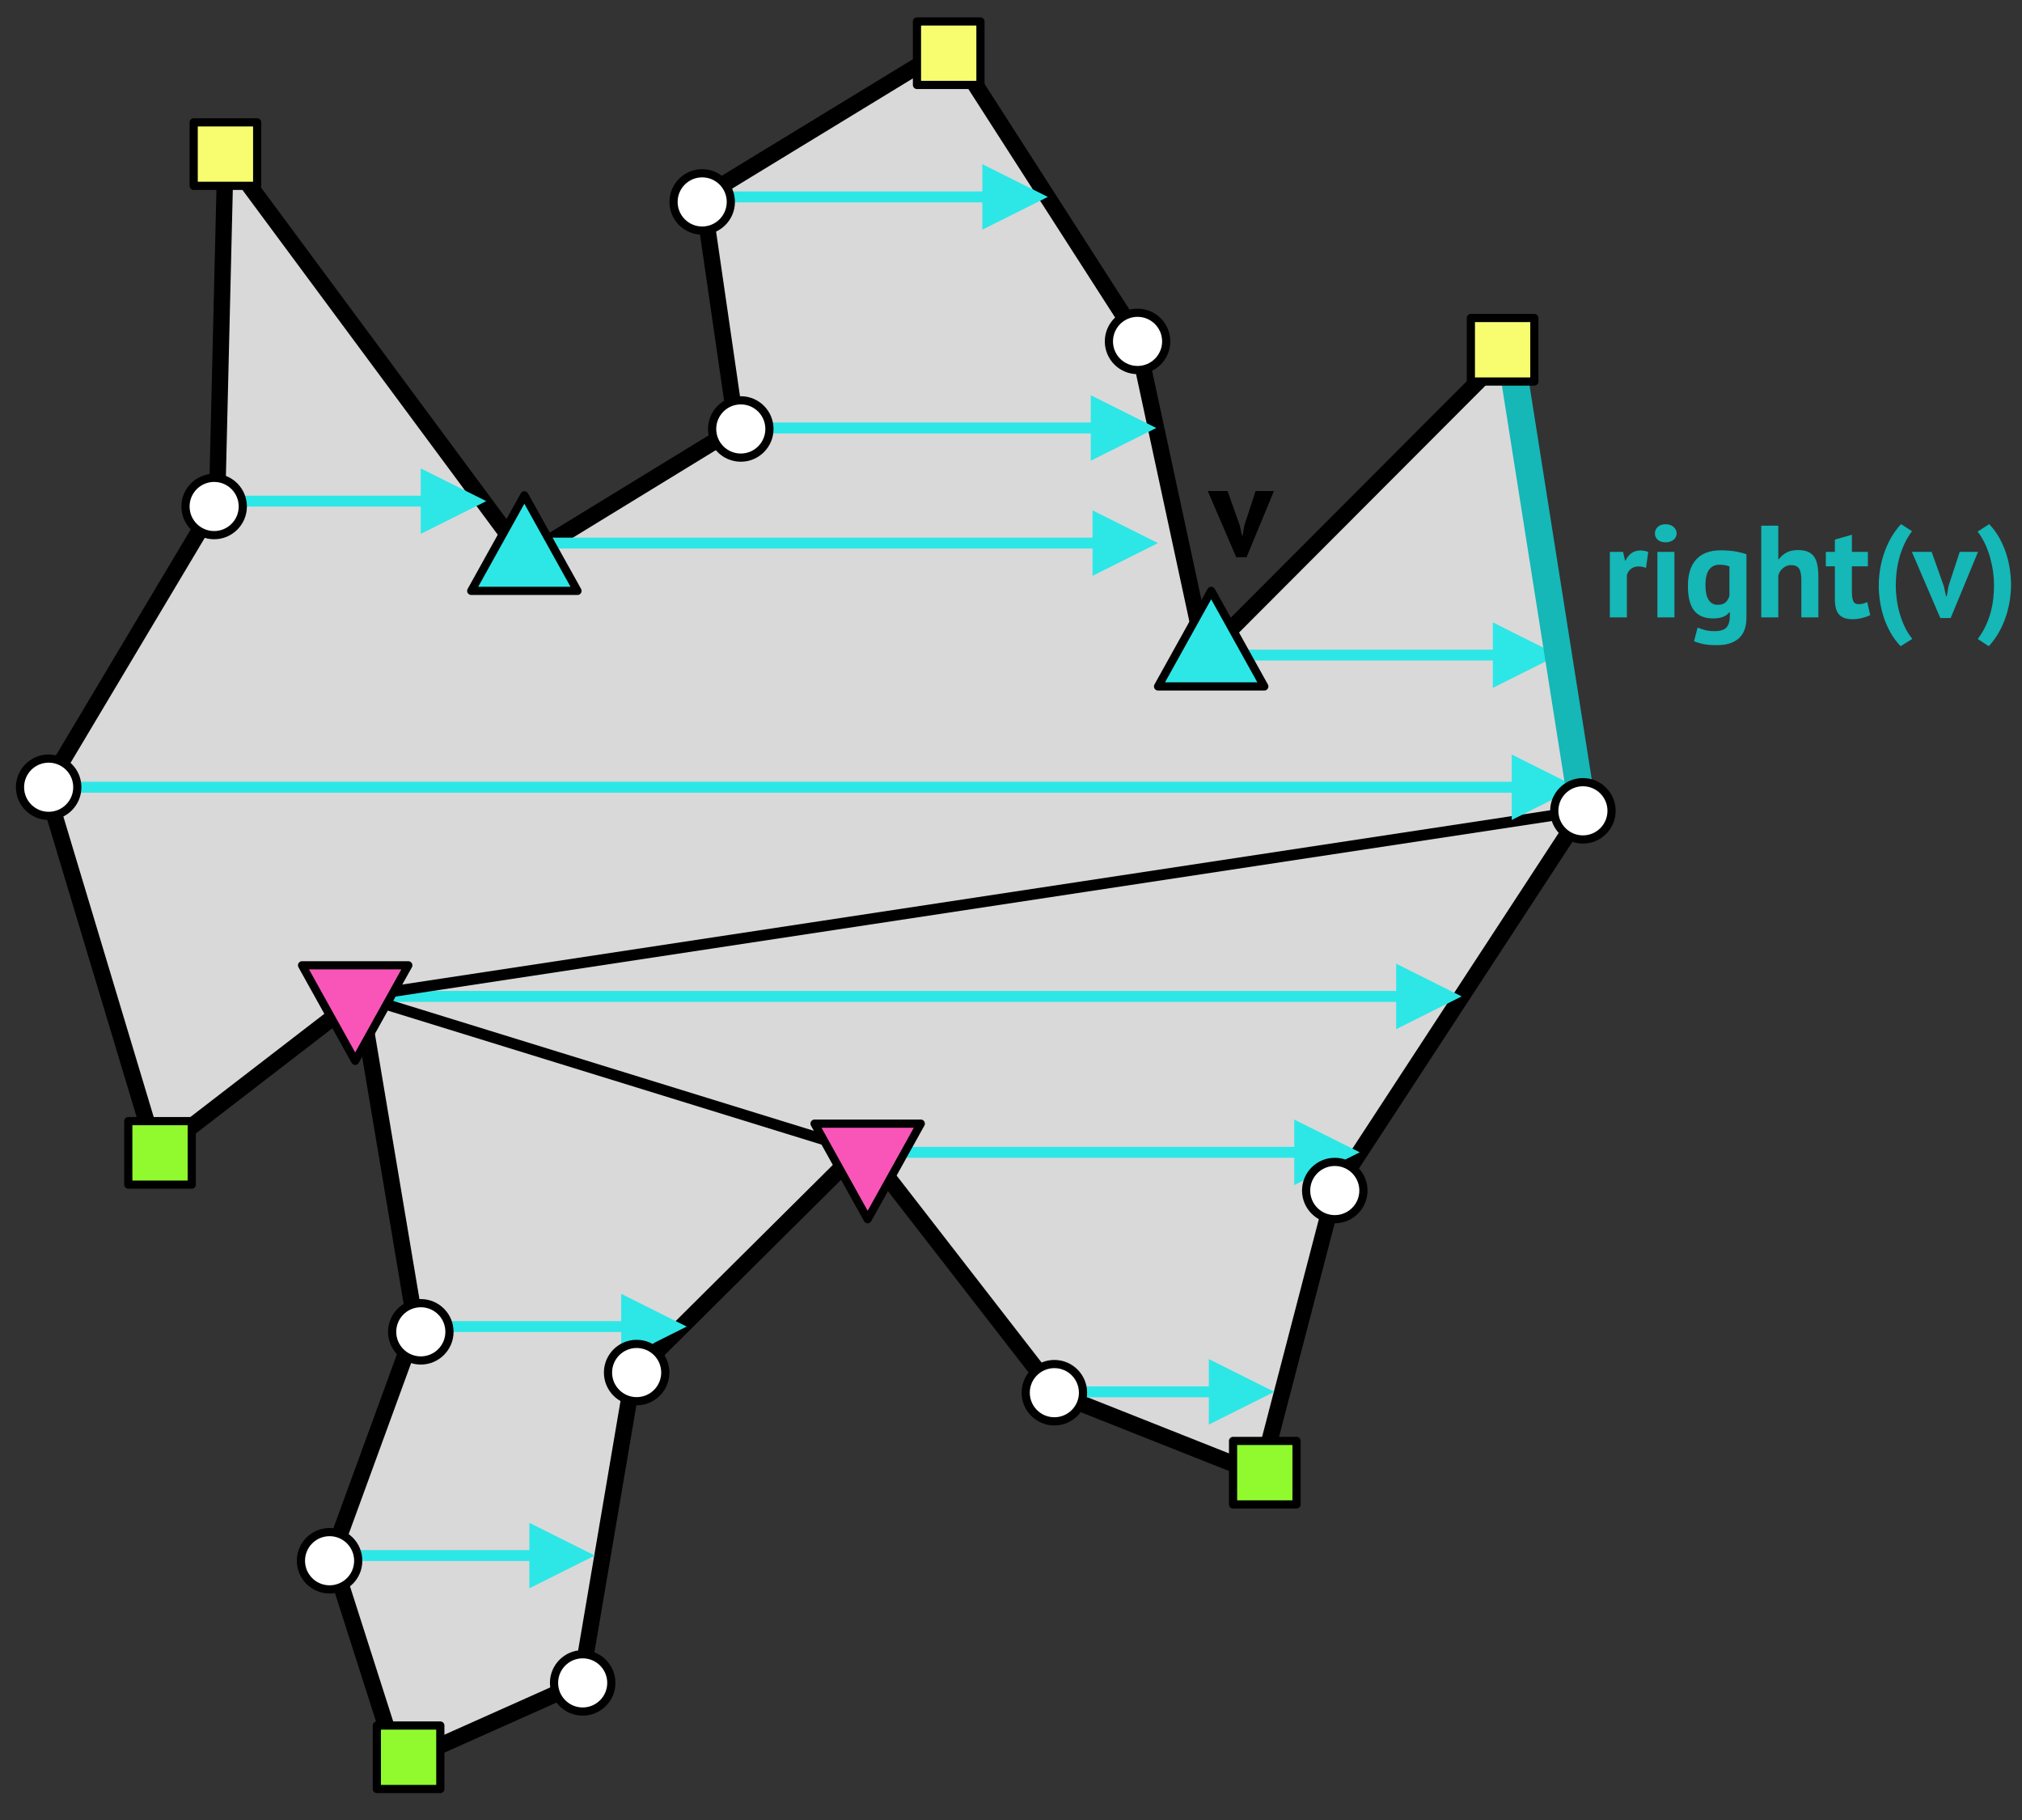 <?xml version="1.0" encoding="UTF-8" standalone="no"?>
<!DOCTYPE svg PUBLIC "-//W3C//DTD SVG 1.1//EN" "http://www.w3.org/Graphics/SVG/1.1/DTD/svg11.dtd">
<svg width="100%" height="100%" viewBox="0 0 741 667" version="1.1" xmlns="http://www.w3.org/2000/svg" xmlns:xlink="http://www.w3.org/1999/xlink" xml:space="preserve" xmlns:serif="http://www.serif.com/" style="fill-rule:evenodd;clip-rule:evenodd;stroke-linejoin:round;stroke-miterlimit:10;">
    <rect x="0" y="0" width="741" height="667" fill="#333333" stroke="none"/>
    <rect id="Artboard10" x="-2560" y="-1292" width="8206" height="4260" style="fill:none;"/>
    <g id="Artboard101" serif:id="Artboard10">
        <path d="M16.916,288.654L79.567,183.634L82.638,56.165L192.323,204.277L269.842,156.826L257.549,72.156L348.298,16.828L416.31,122.719L441.586,240.05L553.379,128.028L580.089,297.107L489.152,436.249L462,540.395L386.614,510.498L316.404,419.96L232.073,503.747L212.897,616.582L145.959,646.478L121.604,570.291L152.36,486.095L132.042,365.114L57.236,422.738L16.916,288.654Z" style="fill:rgb(217,217,217);stroke:black;stroke-width:6px;"/>
        <path d="M454.329,192.51L455.145,196.206L455.385,196.206L456.057,192.414L460.137,179.934L466.857,179.934L456.825,204.174L453.033,204.174L442.617,179.934L449.865,179.934L454.329,192.51Z" style="fill-rule:nonzero;"/>
        <path d="M603.207,208.086C602.215,207.734 601.319,207.558 600.519,207.558C599.399,207.558 598.463,207.854 597.711,208.446C596.959,209.038 596.455,209.798 596.199,210.726L596.199,226.23L589.959,226.23L589.959,202.23L594.807,202.23L595.527,205.398L595.719,205.398C596.263,204.214 596.999,203.302 597.927,202.662C598.855,202.022 599.943,201.702 601.191,201.702C602.023,201.702 602.967,201.878 604.023,202.23L603.207,208.086Z" style="fill:rgb(21,183,183);fill-rule:nonzero;"/>
        <path d="M607.383,202.23L613.623,202.23L613.623,226.23L607.383,226.23L607.383,202.23ZM606.471,195.462C606.471,194.534 606.815,193.742 607.503,193.086C608.191,192.43 609.143,192.102 610.359,192.102C611.575,192.102 612.559,192.43 613.311,193.086C614.063,193.742 614.439,194.534 614.439,195.462C614.439,196.39 614.063,197.166 613.311,197.79C612.559,198.414 611.575,198.726 610.359,198.726C609.143,198.726 608.191,198.414 607.503,197.79C606.815,197.166 606.471,196.39 606.471,195.462Z" style="fill:rgb(21,183,183);fill-rule:nonzero;"/>
        <path d="M640.023,226.23C640.023,229.718 639.079,232.286 637.191,233.934C635.303,235.582 632.663,236.406 629.271,236.406C626.967,236.406 625.151,236.246 623.823,235.926C622.495,235.606 621.495,235.27 620.823,234.918L622.119,229.974C622.855,230.262 623.711,230.55 624.687,230.838C625.663,231.126 626.871,231.27 628.311,231.27C630.487,231.27 631.967,230.798 632.751,229.854C633.535,228.91 633.927,227.59 633.927,225.894L633.927,224.358L633.735,224.358C632.615,225.862 630.631,226.614 627.783,226.614C624.679,226.614 622.367,225.654 620.847,223.734C619.327,221.814 618.567,218.806 618.567,214.71C618.567,210.422 619.591,207.174 621.639,204.966C623.687,202.758 626.663,201.654 630.567,201.654C632.615,201.654 634.447,201.798 636.063,202.086C637.679,202.374 638.999,202.71 640.023,203.094L640.023,226.23ZM629.463,221.622C630.679,221.622 631.615,221.35 632.271,220.806C632.927,220.262 633.431,219.446 633.783,218.358L633.783,207.558C632.791,207.142 631.559,206.934 630.087,206.934C628.487,206.934 627.239,207.534 626.343,208.734C625.447,209.934 624.999,211.846 624.999,214.47C624.999,216.806 625.383,218.582 626.151,219.798C626.919,221.014 628.023,221.622 629.463,221.622Z" style="fill:rgb(21,183,183);fill-rule:nonzero;"/>
        <path d="M660.135,226.23L660.135,212.598C660.135,210.646 659.863,209.238 659.319,208.374C658.775,207.51 657.783,207.078 656.343,207.078C655.287,207.078 654.319,207.438 653.439,208.158C652.559,208.878 651.975,209.798 651.687,210.918L651.687,226.23L645.447,226.23L645.447,192.63L651.687,192.63L651.687,204.918L651.879,204.918C652.647,203.894 653.591,203.078 654.711,202.47C655.831,201.862 657.255,201.558 658.983,201.558C660.199,201.558 661.271,201.718 662.199,202.038C663.127,202.358 663.903,202.886 664.527,203.622C665.151,204.358 665.615,205.358 665.919,206.622C666.223,207.886 666.375,209.446 666.375,211.302L666.375,226.23L660.135,226.23Z" style="fill:rgb(21,183,183);fill-rule:nonzero;"/>
        <path d="M669.111,202.23L672.423,202.23L672.423,197.718L678.663,195.942L678.663,202.23L684.519,202.23L684.519,207.51L678.663,207.51L678.663,216.726C678.663,218.39 678.831,219.582 679.167,220.302C679.503,221.022 680.135,221.382 681.063,221.382C681.703,221.382 682.255,221.318 682.719,221.19C683.183,221.062 683.703,220.87 684.279,220.614L685.383,225.414C684.519,225.83 683.511,226.182 682.359,226.47C681.207,226.758 680.039,226.902 678.855,226.902C676.647,226.902 675.023,226.334 673.983,225.198C672.943,224.062 672.423,222.198 672.423,219.606L672.423,207.51L669.111,207.51L669.111,202.23Z" style="fill:rgb(21,183,183);fill-rule:nonzero;"/>
        <path d="M696.519,236.79C695.047,235.254 693.799,233.566 692.775,231.726C691.751,229.886 690.927,227.998 690.303,226.062C689.679,224.126 689.223,222.174 688.935,220.206C688.647,218.238 688.503,216.358 688.503,214.566C688.503,212.806 688.647,210.95 688.935,208.998C689.223,207.046 689.687,205.086 690.327,203.118C690.967,201.15 691.807,199.222 692.847,197.334C693.887,195.446 695.159,193.686 696.663,192.054L700.695,194.646C699.575,196.15 698.639,197.718 697.887,199.35C697.135,200.982 696.527,202.654 696.063,204.366C695.599,206.078 695.263,207.798 695.055,209.526C694.847,211.254 694.743,212.934 694.743,214.566C694.743,216.102 694.855,217.734 695.079,219.462C695.303,221.19 695.655,222.91 696.135,224.622C696.615,226.334 697.239,228.006 698.007,229.638C698.775,231.27 699.703,232.758 700.791,234.102L696.519,236.79Z" style="fill:rgb(21,183,183);fill-rule:nonzero;"/>
        <path d="M712.359,214.806L713.175,218.502L713.415,218.502L714.087,214.71L718.167,202.23L724.887,202.23L714.855,226.47L711.063,226.47L700.647,202.23L707.895,202.23L712.359,214.806Z" style="fill:rgb(21,183,183);fill-rule:nonzero;"/>
        <path d="M728.967,192.054C730.439,193.59 731.687,195.278 732.711,197.118C733.735,198.958 734.559,200.846 735.183,202.782C735.807,204.718 736.263,206.67 736.551,208.638C736.839,210.606 736.983,212.486 736.983,214.278C736.983,216.038 736.839,217.894 736.551,219.846C736.263,221.798 735.799,223.758 735.159,225.726C734.519,227.694 733.679,229.622 732.639,231.51C731.599,233.398 730.327,235.158 728.823,236.79L724.791,234.15C725.975,232.55 726.951,230.926 727.719,229.278C728.487,227.63 729.095,225.966 729.543,224.286C729.991,222.606 730.303,220.926 730.479,219.246C730.655,217.566 730.743,215.91 730.743,214.278C730.743,212.742 730.623,211.118 730.383,209.406C730.143,207.694 729.783,205.982 729.303,204.27C728.823,202.558 728.207,200.894 727.455,199.278C726.703,197.662 725.799,196.166 724.743,194.79L728.967,192.054Z" style="fill:rgb(21,183,183);fill-rule:nonzero;"/>
        <path d="M400.388,187.005L424.388,199.005L400.388,211.005L400.388,187.005Z" style="fill:rgb(45,231,231);"/>
        <path d="M192.162,199.005L405.188,199.005" style="fill:none;stroke:rgb(45,231,231);stroke-width:4px;"/>
        <path d="M547.075,228.05L571.075,240.05L547.075,252.05L547.075,228.05Z" style="fill:rgb(45,231,231);"/>
        <path d="M441.586,240.05L551.875,240.05" style="fill:none;stroke:rgb(45,231,231);stroke-width:4px;"/>
        <path d="M399.736,144.826L423.736,156.826L399.736,168.826L399.736,144.826Z" style="fill:rgb(45,231,231);"/>
        <path d="M269.842,156.826L404.536,156.826" style="fill:none;stroke:rgb(45,231,231);stroke-width:4px;"/>
        <path d="M511.643,353.114L535.643,365.114L511.643,377.114L511.643,353.114Z" style="fill:rgb(45,231,231);"/>
        <path d="M132.042,365.114L516.443,365.114" style="fill:none;stroke:rgb(45,231,231);stroke-width:4px;"/>
        <path d="M474.308,410.24L498.308,422.24L474.308,434.24L474.308,410.24Z" style="fill:rgb(45,231,231);"/>
        <path d="M316.971,422.24L479.108,422.24" style="fill:none;stroke:rgb(45,231,231);stroke-width:4px;"/>
        <path d="M132.042,365.114L580.089,297.107" style="fill:none;stroke:black;stroke-width:4px;"/>
        <path d="M316.971,422.24L132.042,365.114" style="fill:none;stroke:black;stroke-width:4px;"/>
        <path d="M154.191,171.634L178.191,183.634L154.191,195.634L154.191,171.634Z" style="fill:rgb(45,231,231);"/>
        <path d="M79.567,183.634L158.991,183.634" style="fill:none;stroke:rgb(45,231,231);stroke-width:4px;"/>
        <path d="M359.999,60.156L383.999,72.156L359.999,84.156L359.999,60.156Z" style="fill:rgb(45,231,231);"/>
        <path d="M257.549,72.156L364.799,72.156" style="fill:none;stroke:rgb(45,231,231);stroke-width:4px;"/>
        <path d="M227.657,474.095L251.657,486.095L227.657,498.095L227.657,474.095Z" style="fill:rgb(45,231,231);"/>
        <path d="M152.36,486.095L232.457,486.095" style="fill:none;stroke:rgb(45,231,231);stroke-width:4px;"/>
        <path d="M194,558L218,570L194,582L194,558Z" style="fill:rgb(45,231,231);"/>
        <path d="M121,570L198.8,570" style="fill:none;stroke:rgb(45,231,231);stroke-width:4px;"/>
        <path d="M443,498L467,510L443,522L443,498Z" style="fill:rgb(45,231,231);"/>
        <path d="M383.999,510L447.8,510" style="fill:none;stroke:rgb(45,231,231);stroke-width:4px;"/>
        <path d="M554,276.463L578,288.463L554,300.463L554,276.463Z" style="fill:rgb(45,231,231);"/>
        <path d="M17.833,288.463L558.8,288.463" style="fill:none;stroke:rgb(45,231,231);stroke-width:4px;"/>
        <path d="M130.162,388.731L110.693,353.713L149.631,353.713L130.162,388.731Z" style="fill:rgb(249,85,185);stroke:black;stroke-width:3px;"/>
        <path d="M317.971,446.749L298.502,411.731L337.44,411.731L317.971,446.749Z" style="fill:rgb(249,85,185);stroke:black;stroke-width:3px;"/>
        <rect x="70.978" y="44.828" width="23.265" height="23.265" style="fill:rgb(248,253,112);stroke:black;stroke-width:3px;"/>
        <rect x="138.099" y="632.28" width="23.265" height="23.265" style="fill:rgb(144,250,46);stroke:black;stroke-width:3px;"/>
        <rect x="47.012" y="410.812" width="23.265" height="23.265" style="fill:rgb(144,250,46);stroke:black;stroke-width:3px;"/>
        <rect x="451.88" y="527.996" width="23.265" height="23.265" style="fill:rgb(144,250,46);stroke:black;stroke-width:3px;"/>
        <rect x="336.04" y="7.859" width="23.265" height="23.265" style="fill:rgb(248,253,112);stroke:black;stroke-width:3px;"/>
        <circle cx="78.478" cy="185.593" r="10.5" style="fill:white;stroke:black;stroke-width:3px;"/>
        <circle cx="17.833" cy="288.463" r="10.5" style="fill:white;stroke:black;stroke-width:3px;"/>
        <circle cx="257.33" cy="73.99" r="10.5" style="fill:white;stroke:black;stroke-width:3px;"/>
        <circle cx="489.152" cy="436.249" r="10.5" style="fill:white;stroke:black;stroke-width:3px;"/>
        <circle cx="154.214" cy="488.016" r="10.5" style="fill:white;stroke:black;stroke-width:3px;"/>
        <circle cx="120.781" cy="571.901" r="10.5" style="fill:white;stroke:black;stroke-width:3px;"/>
        <circle cx="213.533" cy="616.66" r="10.5" style="fill:white;stroke:black;stroke-width:3px;"/>
        <circle cx="233.312" cy="502.946" r="10.5" style="fill:white;stroke:black;stroke-width:3px;"/>
        <circle cx="386.39" cy="510.322" r="10.5" style="fill:white;stroke:black;stroke-width:3px;"/>
        <path d="M192.162,181.496L211.631,216.514L172.693,216.514L192.162,181.496Z" style="fill:rgb(45,231,231);stroke:black;stroke-width:3px;"/>
        <path d="M580.089,297.107L553.379,128.028" style="fill:none;stroke:rgb(21,183,183);stroke-width:10px;"/>
        <rect x="539.029" y="116.529" width="23.265" height="23.265" style="fill:rgb(248,253,112);stroke:black;stroke-width:3px;"/>
        <circle cx="580.089" cy="297.107" r="10.5" style="fill:white;stroke:black;stroke-width:3px;"/>
        <circle cx="416.877" cy="125.098" r="10.5" style="fill:white;stroke:black;stroke-width:3px;"/>
        <path d="M443.857,216.514L463.326,251.532L424.388,251.532L443.857,216.514Z" style="fill:rgb(45,231,231);stroke:black;stroke-width:3px;"/>
        <circle cx="271.477" cy="157.186" r="10.5" style="fill:white;stroke:black;stroke-width:3px;"/>
    </g>
</svg>
